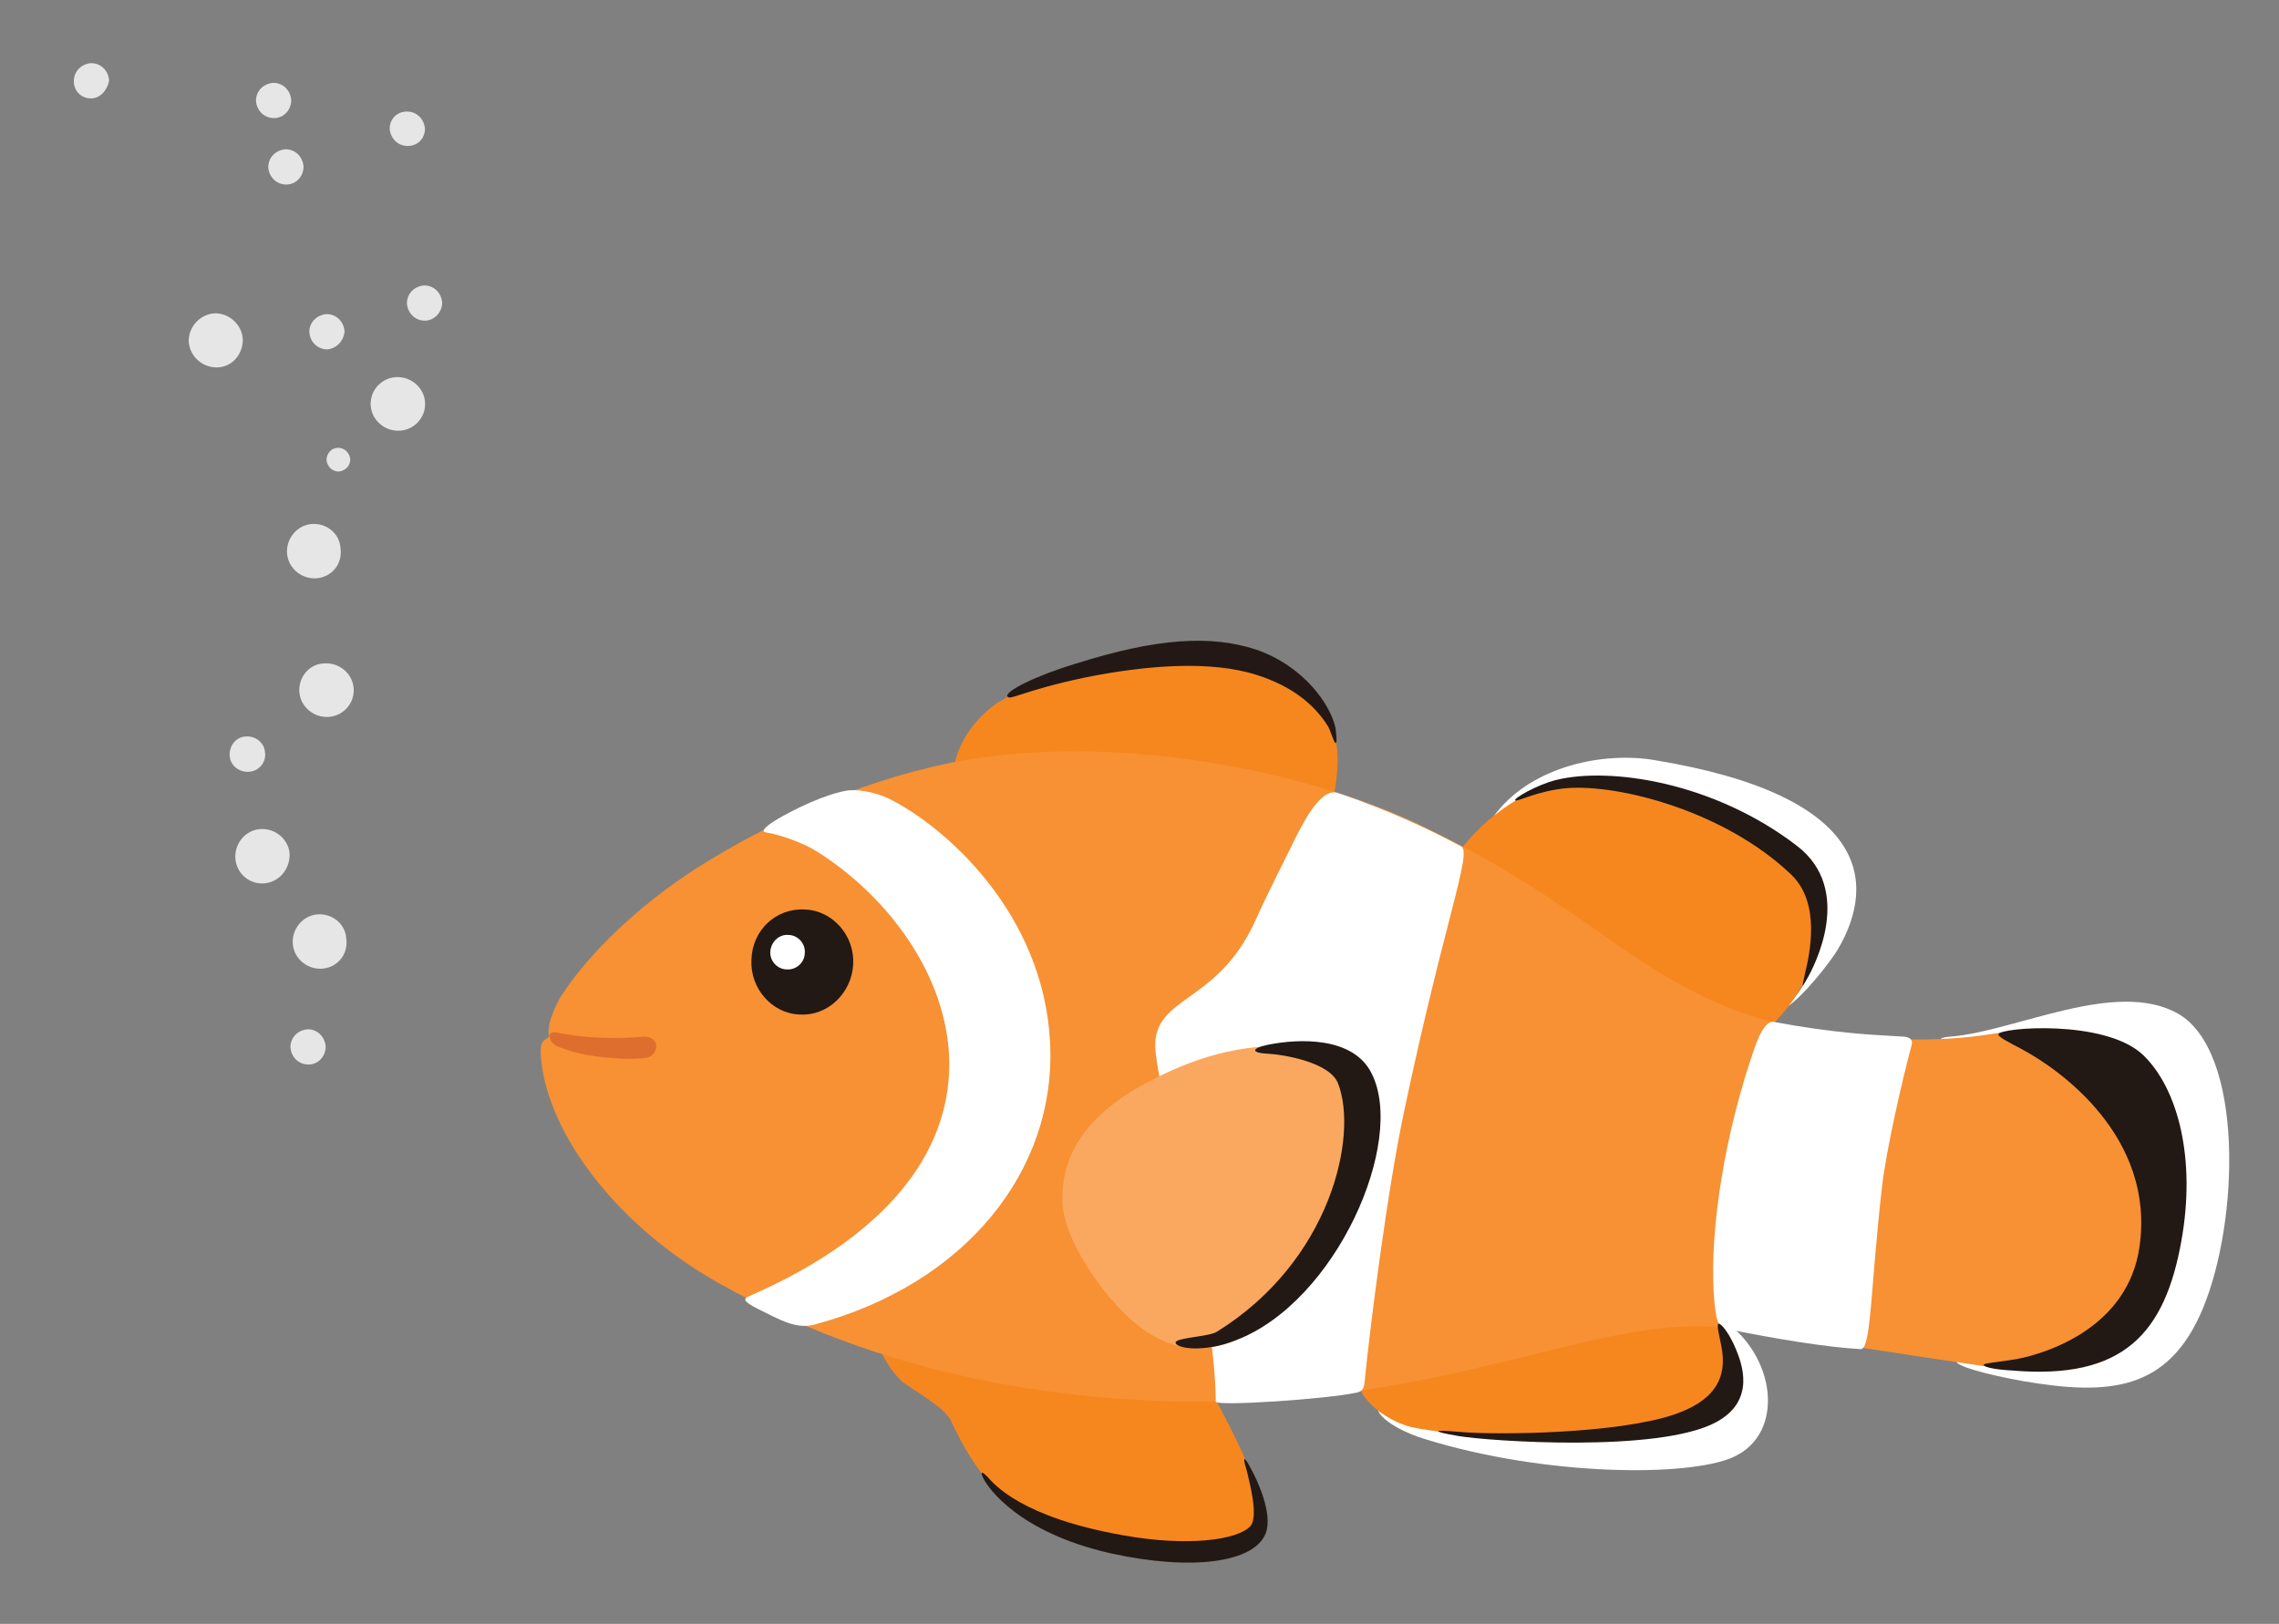 <?xml version="1.0" encoding="utf-8"?>
<!-- Generator: Adobe Illustrator 22.0.1, SVG Export Plug-In . SVG Version: 6.00 Build 0)  -->
<svg version="1.1" id="Layer_1" xmlns="http://www.w3.org/2000/svg" xmlns:xlink="http://www.w3.org/1999/xlink" x="0px" y="0px"
	 viewBox="0 0 277.8 198" enable-background="new 0 0 277.8 198" xml:space="preserve">
<rect x="0" y="0" width="277.8" height="198" fill="#808080" stroke="none"/>
<g>
	<g>
		<path fill="#FFFFFF" d="M182.4,99.1c4.5-5.7,13.1-7.5,19.4-6.4c25.9,4.3,27.1,14.8,22.2,23.1c-0.9,1.5-4.1,5.6-6.2,7
			c-0.2,0.1,2.1-2.1,2.5-3.9c1.6-6,0.9-12.9-3.5-15.4c-11.3-6.6-24.1-8.5-26.1-7.9C189.7,95.8,180.2,101.8,182.4,99.1z"/>
		<path fill="#FFFFFF" d="M237.7,126.4c-1.6,0.1-1.5,0.6,0.6,0.5c12-0.3,20.1,1.3,21.8,4.8c2.6,5.4,4.6,20.3,2.9,24
			c-2.2,4.7-7.8,9.6-16.4,10.6c-4.9,0.5-8-1-8.1-0.3c-0.1,0.5,3.1,1.5,8.1,2.4c10.5,1.8,17.7,1.2,21.9-8.8c4.5-10.8,5-31.4-3-36
			C257.9,119.3,245.6,125.8,237.7,126.4z"/>
		<path fill="#FFFFFF" d="M209.8,160.8c6.6,4.2,8,14,1.4,16.9c-5.5,2.4-22.8,2.3-37.4-2.2c-5.3-1.6-7.5-4.5-4.4-4.2
			c7,0.8,26.9,5.3,35.6,1c6.4-3.2,3.3-9.1,2.8-10.3C207,160.3,208.8,160.2,209.8,160.8z"/>
		<path fill="#F6871F" d="M159.2,100.7c-9.4-2.8-40.5-4.9-42.2-4.9c-1.5,0-1.1-5.6,3.9-9.6c4.1-3.4,18.9-6.1,26.5-6.4
			c10.3-0.4,19.1,6.1,14.3,20.4C161.3,101.1,160.4,101.1,159.2,100.7z"/>
		<g>
			<path fill="#231815" d="M162.8,90.6c0.2,0,0.1-0.9,0-1.8c-0.6-2.9-3.9-7.6-9.7-9.6c-5.5-1.8-12.1-1.4-21.9,1.7
				c-5,1.5-8.7,3.4-8.4,4c0.2,0.6,1.9-0.7,9.5-2.3c7.5-1.5,15.3-2.1,20.9-0.3c4.4,1.4,7.1,3.7,8.7,6.3
				C162.2,89.1,162.6,90.6,162.8,90.6z"/>
		</g>
		<path fill="#F6871F" d="M215.9,125.1c3.5-3.5,7.9-10,4.3-17c-4.9-9.2-21.2-15.7-31.5-12.3c-1,0.3-7.3,2.4-12,9.7
			c-2.3,3.6-7.4,49.6-11.1,61.9c-0.8,2.5,2.9,5.7,6.4,6.6c3.4,0.8,28.2,4,36.5-2.5c3.8-3,3.3-6.1,0.9-10
			C208.9,143.9,215.9,125.1,215.9,125.1z"/>
		<path fill="#F6871F" d="M106.4,162c0.7,2.1,1.3,4.2,3.5,6.4c0.9,0.8,5.2,3.1,6,4.8c2.1,4.5,5.4,10.3,12,12.6
			c11.7,4.2,22.9,3.3,25,1.4c2-1.7,0.6-6.4-3.8-14.8c-2.5-4.8-3.3-6.5-3.3-6.7L106.4,162z"/>
		<path fill="#F79133" d="M148.7,170.9c29.3-0.3,46.9-10.8,61.8-9c6.8,0.9,23.8,3.6,31.5,4.7c8.3,1.1,22.7-4.9,22.9-20.3
			c0.3-17.8-9.6-22.2-22.3-20.2c-12.7,2-25.9-1.2-28.4-2c-15.1-4.8-20.4-13.7-41.5-23.7c-13.6-6.4-37.1-11.3-56.8-7.4
			c-11.7,2.4-22.5,7.5-30.9,12.8c-7.2,4.6-13.1,10.4-16.3,15.2c-0.8,1.1-1.7,3.2-1.8,4.3c0,0.3-0.1,0.6,0,0.8c0.1,0.2,0,0.4-0.2,0.5
			c-0.6,0.3-0.8,0.7-0.8,1.7c0.4,9.4,9.1,21.1,21.8,28.2C110,169.1,133.4,171.1,148.7,170.9z"/>
		<path fill="#FFFFFF" d="M93.4,101.5c1.8,0.3,4.6,1.3,6.3,2.4c17.3,11,28.2,38.2-8.5,54.2c-0.7,0.3-0.4,0.7,1.2,1.5
			c2.8,1.4,4.7,2.5,6.9,1.9c18.3-4.9,29.5-18.7,28.7-34.4c-0.8-15.8-12.8-26.3-19.6-29.7c-1.9-0.9-4.1-1.2-5.2-1
			c-2.8,0.5-6.4,2.3-8.3,3.4C93.7,100.5,92.5,101.4,93.4,101.5z"/>
		<path fill="#FFFFFF" d="M157.9,102.2c-1.4,2.9-3.1,6.1-4.9,10.1c-4.8,10.6-13.1,9-12.1,16.3c1.1,8.6,7.2,29.8,7.3,42.3
			c0,0.6,13.5-0.3,17.2-1.1c0.8-0.2,0.9-0.6,1-1.9c0.6-6,2.7-22.8,4.8-32.6c4.9-23.2,8.3-31.4,6.9-32.1c-3.4-1.8-8.2-4.2-15-6.5
			C161.2,96,159.2,99.6,157.9,102.2z"/>
		<path fill="#FFFFFF" d="M213.9,127.7c-3.6,10.3-5.5,22-5,30c0.2,3.3,0.6,4.2,1.4,4.3c5.8,1.2,12.5,2.3,16.5,2.5
			c1.3,0.1,1.2-7.5,2.6-19.7c0.5-4.6,2.6-13.6,3.6-17.3c0.2-0.7-0.1-1-0.9-1.1c-3.7-0.2-8.4-0.4-15.9-1.8
			C215.5,124.5,214.7,125.4,213.9,127.7z"/>
		<path fill="#221814" d="M91.6,117c-0.2,3.5,2.5,6.6,5.9,6.7c3.4,0.2,6.3-2.6,6.5-6.1c0.2-3.5-2.5-6.6-5.9-6.7
			C94.6,110.7,91.7,113.4,91.6,117z"/>
		<path fill="#FFFFFF" d="M93.9,116c-0.1,1.2,0.9,2.2,2,2.2c1.2,0.1,2.2-0.9,2.2-2c0.1-1.2-0.9-2.2-2-2.2
			C95,113.9,94,114.8,93.9,116z"/>
		<path fill="#FAA85F" d="M140.2,131.8c4.6-2.4,10.7-4.9,19.5-4.2c5.5,0.4,12,12.1-2.1,29.9c-6.8,8.6-14,8.4-19.5,3.6
			c-3.6-3.1-8.6-10-8.6-14.8C129.4,140.5,132.8,135.6,140.2,131.8z"/>
		<path fill="#221814" d="M243.6,126.1c-0.1,0.3,1.1,0.9,2.8,1.8c4.7,2.5,16.3,10.7,14.4,24.1c-1.4,9.9-11.3,13-14.9,13.7
			c-2.4,0.4-4,0.5-4.1,0.7c0,0.3,1.4,0.6,3.4,0.7c13.7,1.2,18.7-4.6,20.7-15.8c1.8-10-0.4-18.5-4.6-22.6
			C256.7,124.2,243.7,125.3,243.6,126.1z"/>
		<path fill="#221814" d="M220.3,119.3c0.8-1.4,5.8-10.8-1.3-16.2c-10.2-7.8-22.8-9.6-29.3-8c-2.4,0.6-5.3,2.3-5,2.5
			c0.2,0.2,2.8-1.2,6.3-1.5c6.4-0.5,19.2,2.8,27.3,10.5c3.7,3.5,2.3,9.7,1.7,12.2C219.7,120.3,219.5,120.7,220.3,119.3z"/>
		<path fill="#221814" d="M209.5,161.4c-0.3,0,0.1,1.6,0.3,2.6c0.9,4.3-1.1,6.9-5.8,8.5c-6.9,2.3-21.2,2.5-26,2.1
			c-3.4-0.3-3.7-0.1-0.2,0.5c3.5,0.6,24.4,2.1,31.4-1.7c5-2.7,3-7.4,2.4-8.9C210.9,162.8,209.9,161.4,209.5,161.4z"/>
		<path fill="#221814" d="M154.5,127.4c3.9-0.8,10.5-1,12.7,3.5c4.2,8.3-4.3,27.8-16.5,32.5c-4,1.6-7.4,1-7.4,0.3c0-0.6,4-0.7,5-1.3
			c13.9-8.6,17.3-23.9,14.8-30.3c-1-2.6-6.7-3.5-8.3-3.6C152.3,128.4,152.6,127.8,154.5,127.4z"/>
	</g>
	<path fill="#221814" d="M151.7,177.9c-0.1,0.1,0,0.5,0.3,1.5c0.2,1,1.5,5.5,0.4,6.7c-1.6,1.7-7.7,2.5-15.5,1.1
		c-12.4-2.2-15.7-6.2-16.6-7.2c-0.9-0.9-0.7-0.2-0.3,0.5c0.4,0.7,3.9,6.3,15.4,8.9c10,2.2,17.6,1.1,18.9-2.5
		c0.9-2.4-1.2-6.7-1.7-7.6C152.1,178.3,151.8,177.9,151.7,177.9z"/>
	<path opacity="0.3" fill="#A31D21" d="M76,129.1c0.9,0,1.9,0,2.7-0.1c0.8-0.1,1.3-0.8,1.3-1.5c-0.1-0.8-0.8-1.1-1.5-1.1
		c-3.2,0.3-7.1,0.2-10.1-0.4c-0.8-0.2-1.3-0.2-1.4,0.2c-0.1,0.5,0.4,1.2,1,1.4C70.4,128.6,72.7,128.9,76,129.1z"/>
</g>
<g>
	<path opacity="0.8" fill="#FFFFFF" d="M39.4,118.1c-1.8,0.2-3.5-1.1-3.7-2.9c-0.2-1.8,1.1-3.5,2.9-3.7c1.8-0.2,3.5,1.1,3.6,2.9
		C42.5,116.3,41.2,117.9,39.4,118.1z"/>
	<path opacity="0.8" fill="#FFFFFF" d="M32.3,107.7c-1.8,0.2-3.4-1.1-3.6-2.9c-0.2-1.8,1.1-3.5,2.9-3.7c1.8-0.2,3.5,1.1,3.7,2.9
		C35.4,105.9,34.1,107.5,32.3,107.7z"/>
	<path opacity="0.8" fill="#FFFFFF" d="M30.4,94.1c-1.2,0.1-2.3-0.7-2.4-1.9c-0.1-1.2,0.7-2.3,1.9-2.4c1.2-0.1,2.3,0.7,2.4,1.9
		C32.5,92.9,31.6,94,30.4,94.1z"/>
	<path opacity="0.8" fill="#FFFFFF" d="M40.2,87.4c-1.8,0.2-3.5-1.1-3.7-2.9c-0.2-1.8,1.1-3.5,2.9-3.6c1.8-0.2,3.5,1.1,3.7,2.9
		C43.3,85.6,42,87.2,40.2,87.4z"/>
	<path opacity="0.8" fill="#FFFFFF" d="M48.9,52.5c-1.8,0.2-3.5-1.1-3.7-2.9c-0.2-1.8,1.1-3.4,2.9-3.6c1.8-0.2,3.5,1.1,3.7,2.9
		C52,50.7,50.7,52.3,48.9,52.5z"/>
	<path opacity="0.8" fill="#FFFFFF" d="M41.3,57.5c-0.8,0-1.4-0.6-1.5-1.4c0-0.8,0.6-1.5,1.4-1.5c0.8,0,1.4,0.6,1.5,1.4
		C42.7,56.8,42.1,57.4,41.3,57.5z"/>
	<path opacity="0.8" fill="#FFFFFF" d="M26.4,44.8c-1.8,0-3.3-1.4-3.4-3.2c0-1.8,1.4-3.3,3.2-3.4c1.8,0,3.3,1.4,3.4,3.2
		C29.6,43.3,28.2,44.8,26.4,44.8z"/>
	<path opacity="0.8" fill="#FFFFFF" d="M39.9,42.6c-1.2,0-2.1-0.9-2.2-2.1c0-1.2,0.9-2.1,2.1-2.2c1.2,0,2.1,0.9,2.2,2.1
		C41.9,41.6,41,42.5,39.9,42.6z"/>
	<path opacity="0.8" fill="#FFFFFF" d="M33.4,14.4c-1.2,0-2.1-0.9-2.2-2.1c0-1.2,0.9-2.1,2.1-2.2c1.2,0,2.1,0.9,2.2,2.1
		C35.5,13.4,34.6,14.4,33.4,14.4z"/>
	<path opacity="0.8" fill="#FFFFFF" d="M34.9,22.5c-1.2,0-2.1-0.9-2.2-2.1c0-1.2,0.9-2.1,2.1-2.2c1.2,0,2.1,0.9,2.2,2.1
		C37,21.5,36.1,22.5,34.9,22.5z"/>
	<path opacity="0.8" fill="#FFFFFF" d="M11.1,12c-1.2,0-2.1-0.9-2.1-2.1c0-1.2,0.9-2.1,2.1-2.2c1.2,0,2.1,0.9,2.2,2.1
		C13.1,11,12.2,12,11.1,12z"/>
	<path opacity="0.8" fill="#FFFFFF" d="M51.8,39.1c-1.2,0-2.1-0.9-2.2-2.1c0-1.2,0.9-2.1,2.1-2.2c1.2,0,2.1,0.9,2.2,2.1
		C53.9,38.1,52.9,39.1,51.8,39.1z"/>
	<path opacity="0.8" fill="#FFFFFF" d="M49.7,17.8c-1.2,0-2.1-0.9-2.2-2.1c0-1.2,0.9-2.1,2.1-2.1c1.2,0,2.1,0.9,2.2,2.1
		C51.8,16.9,50.9,17.8,49.7,17.8z"/>
	<path opacity="0.8" fill="#FFFFFF" d="M37.6,129.8c-1.2,0-2.1-0.9-2.2-2.1c0-1.2,0.9-2.1,2.1-2.2c1.2,0,2.1,0.9,2.2,2.1
		C39.7,128.8,38.8,129.8,37.6,129.8z"/>
	<path opacity="0.8" fill="#FFFFFF" d="M38.7,70.5c-1.8,0.2-3.5-1.1-3.7-2.9c-0.2-1.8,1.1-3.5,2.9-3.7c1.8-0.2,3.5,1.1,3.6,2.9
		C41.8,68.7,40.5,70.3,38.7,70.5z"/>
</g>
</svg>
